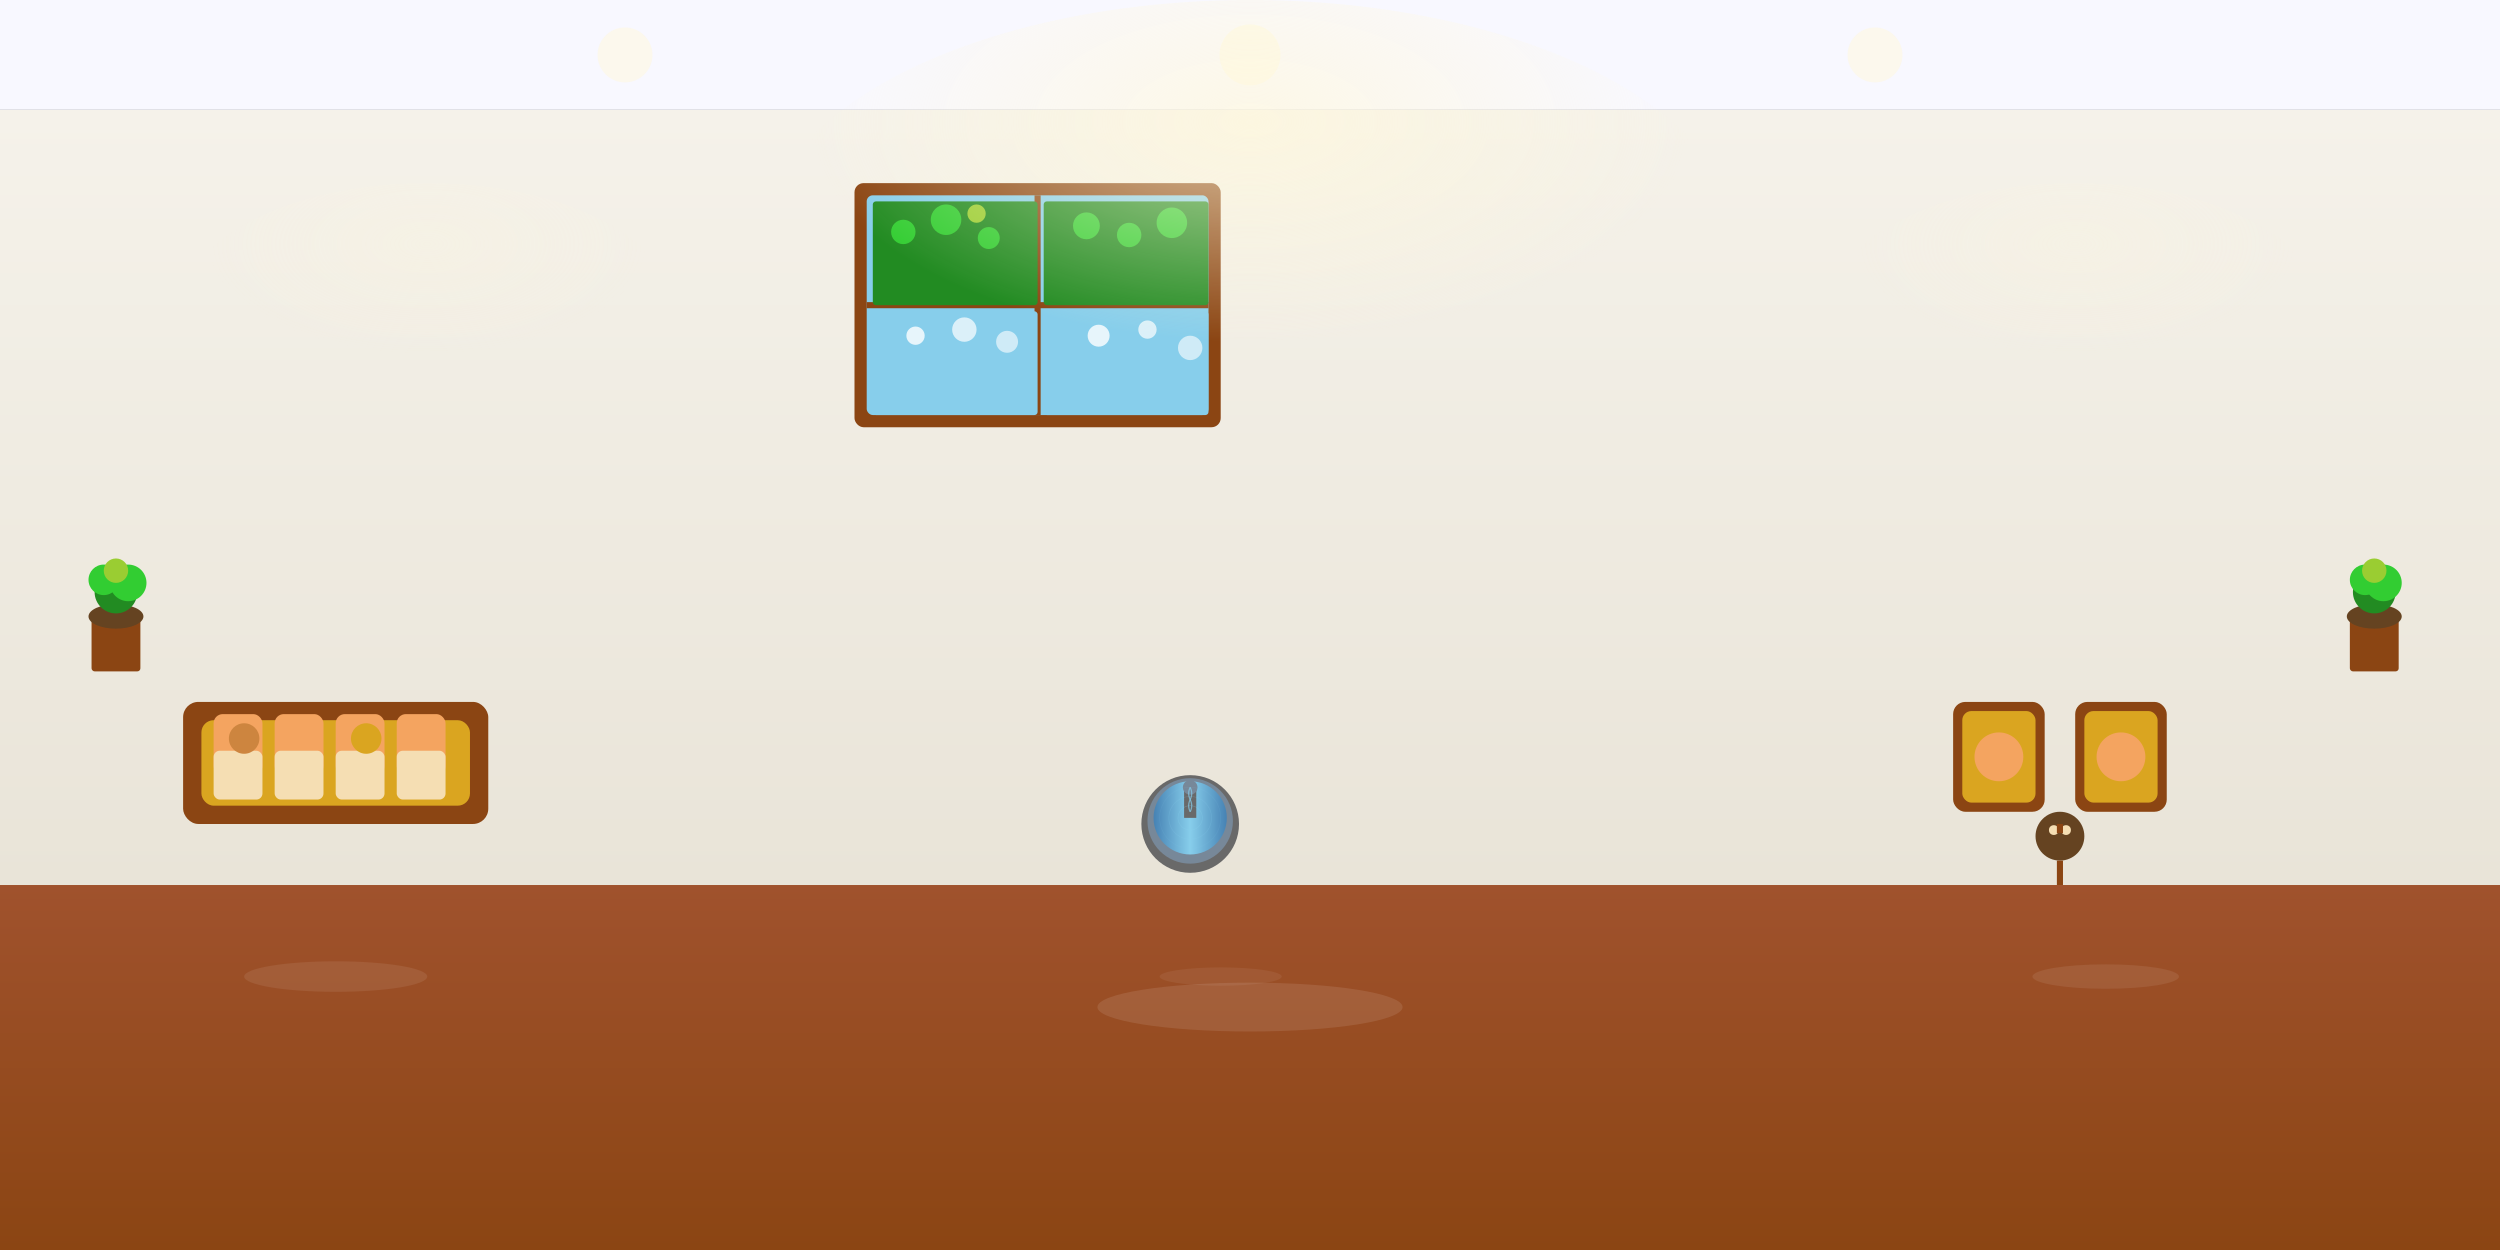 <?xml version="1.0" encoding="UTF-8"?>
<svg width="4096" height="2048" viewBox="0 0 4096 2048" xmlns="http://www.w3.org/2000/svg">
  <rect x="0" y="0" width="4096" height="2048" fill="#333333" stroke="none"/>
  <!-- Background gradient -->
  <defs>
    <linearGradient id="wallGradient" x1="0%" y1="0%" x2="0%" y2="100%">
      <stop offset="0%" style="stop-color:#f5f2ea;stop-opacity:1" />
      <stop offset="100%" style="stop-color:#e9e4d8;stop-opacity:1" />
    </linearGradient>
    <linearGradient id="floorGradient" x1="0%" y1="0%" x2="0%" y2="100%">
      <stop offset="0%" style="stop-color:#a0522d;stop-opacity:1" />
      <stop offset="100%" style="stop-color:#8b4513;stop-opacity:1" />
    </linearGradient>
    <radialGradient id="lightGradient" cx="50%" cy="25%" r="45%">
      <stop offset="0%" style="stop-color:#fff8dc;stop-opacity:0.7" />
      <stop offset="100%" style="stop-color:#fff8dc;stop-opacity:0" />
    </radialGradient>
    <linearGradient id="waterGradient" x1="0%" y1="0%" x2="100%" y2="0%">
      <stop offset="0%" style="stop-color:#4682b4;stop-opacity:1" />
      <stop offset="50%" style="stop-color:#87ceeb;stop-opacity:1" />
      <stop offset="100%" style="stop-color:#4682b4;stop-opacity:1" />
    </linearGradient>
  </defs>
  
  <!-- Floor -->
  <rect x="0" y="1450" width="4096" height="598" fill="url(#floorGradient)"/>
  
  <!-- Walls -->
  <rect x="0" y="180" width="4096" height="1270" fill="url(#wallGradient)"/>
  
  <!-- Large comfortable sofa (left side) -->
  <g transform="translate(300, 1150)">
    <!-- Sofa base -->
    <rect x="0" y="0" width="500" height="200" fill="#8b4513" rx="25"/>
    <rect x="30" y="30" width="440" height="140" fill="#daa520" rx="20"/>
    
    <!-- Back cushions -->
    <rect x="50" y="20" width="80" height="100" fill="#f4a460" rx="15"/>
    <rect x="150" y="20" width="80" height="100" fill="#f4a460" rx="15"/>
    <rect x="250" y="20" width="80" height="100" fill="#f4a460" rx="15"/>
    <rect x="350" y="20" width="80" height="100" fill="#f4a460" rx="15"/>
    
    <!-- Seat cushions -->
    <rect x="50" y="80" width="80" height="80" fill="#f5deb3" rx="10"/>
    <rect x="150" y="80" width="80" height="80" fill="#f5deb3" rx="10"/>
    <rect x="250" y="80" width="80" height="80" fill="#f5deb3" rx="10"/>
    <rect x="350" y="80" width="80" height="80" fill="#f5deb3" rx="10"/>
    
    <!-- Throw pillows -->
    <circle cx="100" cy="60" r="25" fill="#cd853f"/>
    <circle cx="300" cy="60" r="25" fill="#daa520"/>
  </g>
  
  <!-- Water fountain (center) -->
  <g transform="translate(1850, 1250)">
    <!-- Base -->
    <circle cx="100" cy="100" r="80" fill="#696969"/>
    <circle cx="100" cy="95" r="70" fill="#778899"/>
    
    <!-- Water basin -->
    <circle cx="100" cy="90" r="60" fill="url(#waterGradient)"/>
    
    <!-- Center pillar -->
    <rect x="90" y="40" width="20" height="50" fill="#696969"/>
    <circle cx="100" cy="40" r="12" fill="#778899"/>
    
    <!-- Water streams -->
    <path d="M100,40 Q95,50 100,60 Q105,70 100,80" stroke="#87ceeb" stroke-width="2" fill="none" opacity="0.7"/>
    <path d="M100,40 Q105,50 100,60 Q95,70 100,80" stroke="#87ceeb" stroke-width="2" fill="none" opacity="0.7"/>
    
    <!-- Ripples -->
    <circle cx="100" cy="90" r="20" fill="none" stroke="#87ceeb" stroke-width="1" opacity="0.3"/>
    <circle cx="100" cy="90" r="35" fill="none" stroke="#87ceeb" stroke-width="1" opacity="0.2"/>
    <circle cx="100" cy="90" r="50" fill="none" stroke="#87ceeb" stroke-width="1" opacity="0.1"/>
  </g>
  
  <!-- Comfortable chairs (right side) -->
  <g transform="translate(3200, 1150)">
    <!-- Chair 1 -->
    <rect x="0" y="0" width="150" height="180" fill="#8b4513" rx="20"/>
    <rect x="15" y="15" width="120" height="150" fill="#daa520" rx="15"/>
    <circle cx="75" cy="90" r="40" fill="#f4a460"/>
    
    <!-- Chair 2 -->
    <rect x="200" y="0" width="150" height="180" fill="#8b4513" rx="20"/>
    <rect x="215" y="15" width="120" height="150" fill="#daa520" rx="15"/>
    <circle cx="275" cy="90" r="40" fill="#f4a460"/>
    
    <!-- Small table between chairs -->
    <circle cx="175" cy="220" r="40" fill="#654321"/>
    <rect x="170" y="260" width="10" height="40" fill="#8b4513"/>
    
    <!-- Tea set on table -->
    <circle cx="165" cy="210" r="8" fill="#f5deb3"/>
    <circle cx="185" cy="210" r="8" fill="#f5deb3"/>
    <rect x="170" y="200" width="10" height="15" fill="#8b4513"/>
  </g>
  
  <!-- Large windows with nature view -->
  <g transform="translate(1400, 300)">
    <!-- Window frame -->
    <rect x="0" y="0" width="600" height="400" fill="#8b4513" rx="15"/>
    <rect x="20" y="20" width="560" height="360" fill="#87ceeb" rx="10"/>
    
    <!-- Window dividers -->
    <rect x="295" y="20" width="10" height="360" fill="#8b4513"/>
    <rect x="20" y="195" width="560" height="10" fill="#8b4513"/>
    
    <!-- Nature view through window -->
    <rect x="30" y="30" width="270" height="170" fill="#228b22" rx="5"/>
    <circle cx="80" cy="80" r="20" fill="#32cd32"/>
    <circle cx="150" cy="60" r="25" fill="#32cd32"/>
    <circle cx="220" cy="90" r="18" fill="#32cd32"/>
    <circle cx="200" cy="50" r="15" fill="#9acd32"/>
    
    <rect x="310" y="30" width="270" height="170" fill="#228b22" rx="5"/>
    <circle cx="380" cy="70" r="22" fill="#32cd32"/>
    <circle cx="450" cy="85" r="20" fill="#32cd32"/>
    <circle cx="520" cy="65" r="25" fill="#32cd32"/>
    
    <!-- Sky -->
    <rect x="30" y="210" width="270" height="170" fill="#87ceeb" rx="5"/>
    <circle cx="100" cy="250" r="15" fill="#fff" opacity="0.8"/>
    <circle cx="180" cy="240" r="20" fill="#fff" opacity="0.7"/>
    <circle cx="250" cy="260" r="18" fill="#fff" opacity="0.6"/>
    
    <rect x="310" y="210" width="270" height="170" fill="#87ceeb" rx="5"/>
    <circle cx="400" cy="250" r="18" fill="#fff" opacity="0.8"/>
    <circle cx="480" cy="240" r="15" fill="#fff" opacity="0.7"/>
    <circle cx="550" cy="270" r="20" fill="#fff" opacity="0.6"/>
  </g>
  
  <!-- Floor plants -->
  <g transform="translate(150, 1000)">
    <rect x="0" y="0" width="80" height="100" fill="#8b4513" rx="5"/>
    <ellipse cx="40" cy="10" rx="45" ry="20" fill="#654321"/>
    <circle cx="40" cy="-30" r="35" fill="#228b22"/>
    <circle cx="20" cy="-50" r="25" fill="#32cd32"/>
    <circle cx="60" cy="-45" r="30" fill="#32cd32"/>
    <circle cx="40" cy="-65" r="20" fill="#9acd32"/>
  </g>
  
  <g transform="translate(3850, 1000)">
    <rect x="0" y="0" width="80" height="100" fill="#8b4513" rx="5"/>
    <ellipse cx="40" cy="10" rx="45" ry="20" fill="#654321"/>
    <circle cx="40" cy="-30" r="35" fill="#228b22"/>
    <circle cx="25" cy="-50" r="25" fill="#32cd32"/>
    <circle cx="55" cy="-45" r="30" fill="#32cd32"/>
    <circle cx="40" cy="-65" r="20" fill="#9acd32"/>
  </g>
  
  <!-- Ceiling -->
  <rect x="0" y="0" width="4096" height="180" fill="#f8f8ff"/>
  
  <!-- Soft lighting -->
  <circle cx="1024" cy="90" r="45" fill="#fff8dc" opacity="0.5"/>
  <circle cx="2048" cy="90" r="50" fill="#fff8dc" opacity="0.6"/>
  <circle cx="3072" cy="90" r="45" fill="#fff8dc" opacity="0.5"/>
  
  <!-- Ambient lighting effects -->
  <ellipse cx="2048" cy="400" rx="800" ry="400" fill="url(#lightGradient)"/>
  <ellipse cx="700" cy="500" rx="400" ry="200" fill="url(#lightGradient)" opacity="0.3"/>
  <ellipse cx="3400" cy="500" rx="400" ry="200" fill="url(#lightGradient)" opacity="0.3"/>
  
  <!-- Floor reflections -->
  <ellipse cx="2048" cy="1650" rx="250" ry="40" fill="#ffffff" opacity="0.1"/>
  <ellipse cx="550" cy="1600" rx="150" ry="25" fill="#ffffff" opacity="0.08"/>
  <ellipse cx="3450" cy="1600" rx="120" ry="20" fill="#ffffff" opacity="0.08"/>
  <ellipse cx="2000" cy="1600" rx="100" ry="15" fill="#ffffff" opacity="0.06"/>
</svg>